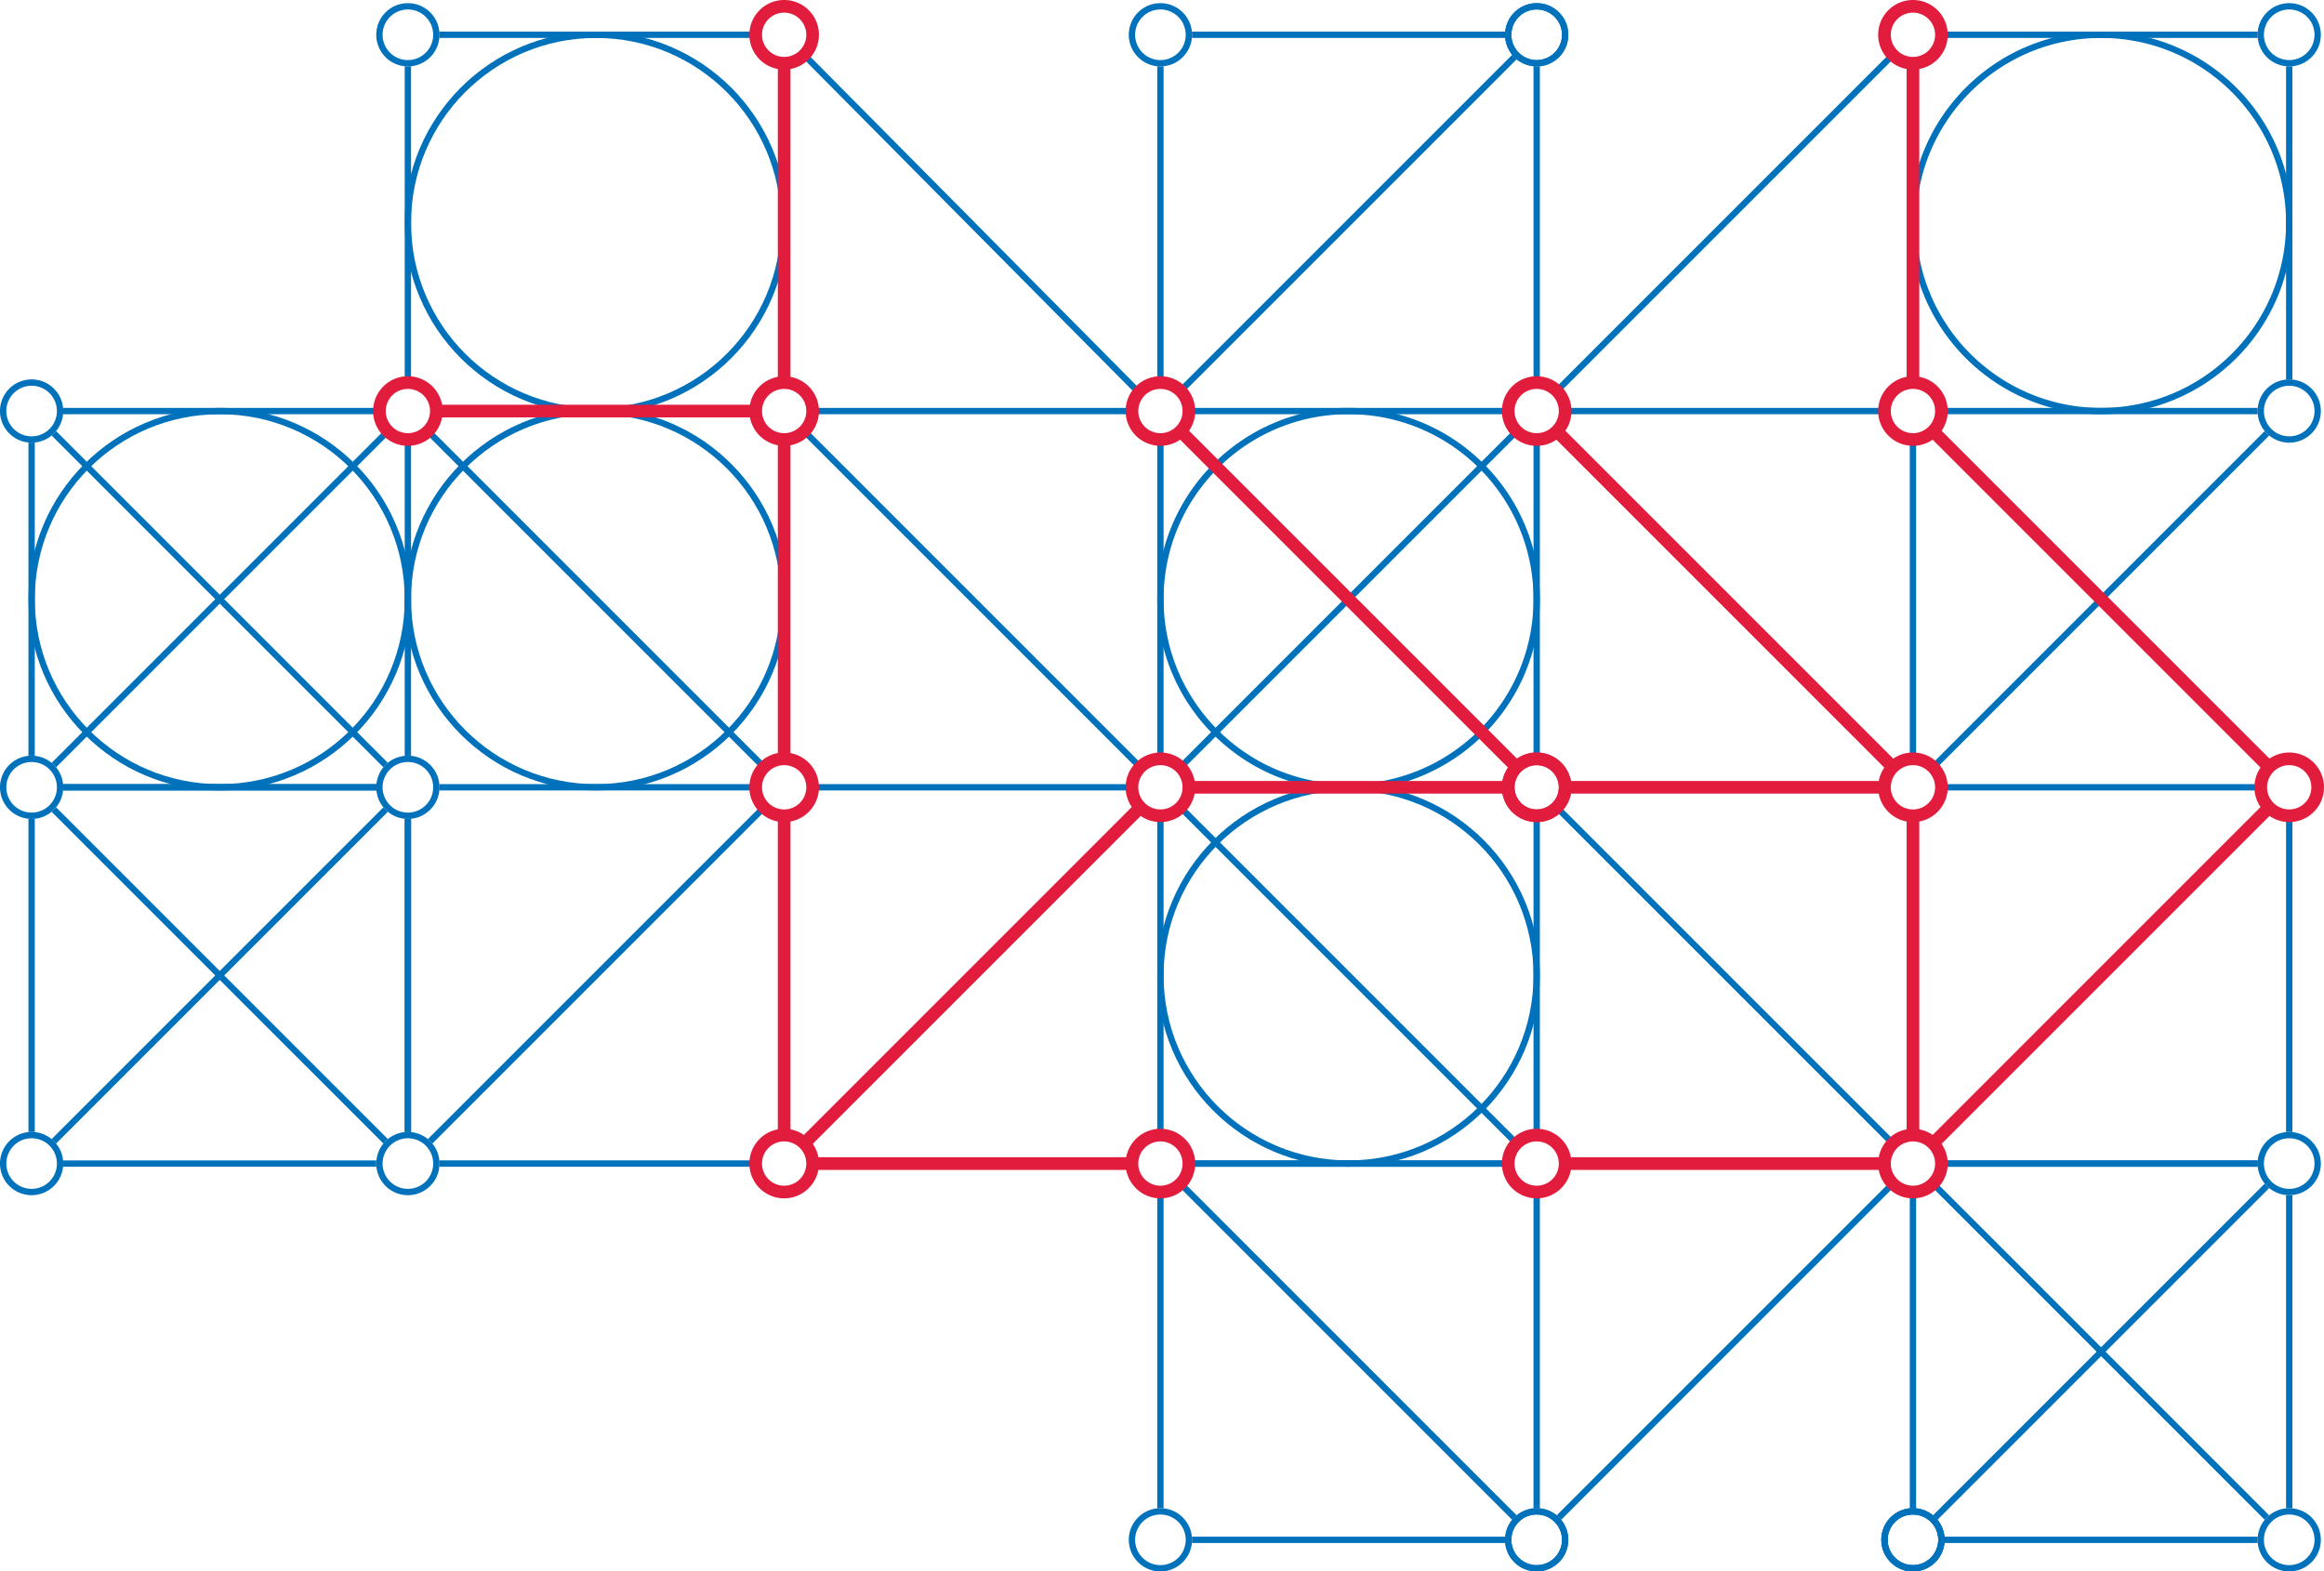 <svg width="735" height="497" xmlns="http://www.w3.org/2000/svg"><g fill="none"><path d="M377 130c0 .338-.017.671-.05 1h99.1a10.12 10.12 0 010-2h-99.1c.033.329.05.662.05 1zM366 20.95v99.1a10.12 10.12 0 012 0v-99.1a10.12 10.12 0 01-2 0zm119 0v99.1a10.12 10.12 0 012 0v-99.1a10.12 10.12 0 01-2 0zM376.95 10a10.119 10.119 0 010 2h99.1a10.12 10.12 0 010-2h-99.1zM139 130c0 .338-.017.671-.05 1h99.1a10.12 10.12 0 010-2h-99.1c.033.329.05.662.05 1zM128 20.95v99.1a10.12 10.12 0 012 0v-99.1a10.12 10.12 0 01-2 0zm119 0v99.1a10.12 10.12 0 012 0v-99.1a10.12 10.12 0 01-2 0zM138.95 10a10.119 10.119 0 010 2h99.1a10.12 10.12 0 010-2h-99.1zm99.1 357h-99.1a10.12 10.12 0 010 2h99.1a10.12 10.12 0 010-2zM247 258.95v99.1a10.12 10.12 0 012 0v-99.1a10.119 10.119 0 01-2 0zm-119.001 0v99.1a10.12 10.12 0 012.001 0v-99.1a10.12 10.12 0 01-2.001 0zM138.95 248a10.119 10.119 0 010 2h99.098a10.12 10.12 0 010-2H138.95zm218.1 0h-99.1l.016.166.008.1.008.136a10.162 10.162 0 010 1.193l-.004.07-.012.169-.015.166h99.098a10.12 10.12 0 010-2zM366 139.95v99.1a10.12 10.12 0 012 0v-99.1a10.119 10.119 0 01-2 0zm-119 0v99.1l.026-.003.119-.01.08-.008.18-.012A10.117 10.117 0 01248 239l.28.003h.01l.132.006a10.101 10.101 0 01.552.038l.026.002v-99.098a10.12 10.12 0 01-2 0zM257.95 129a10.119 10.119 0 010 2h99.1a10.12 10.12 0 010-2h-99.1zm337.1 119h-99.1a10.12 10.12 0 010 2h99.1a10.12 10.12 0 010-2zM604 139.95v99.1a10.12 10.12 0 012 0v-99.1l-.06.006a7.473 7.473 0 01-.215.018l.019-.003-.114.01a10.108 10.108 0 01-.63.019l-.273-.005.105.002h-.054l-.058-.002h-.003l-.16-.005-.187-.01a10.077 10.077 0 01-.312-.024l-.058-.005zm-119 0v99.1a10.12 10.12 0 012 0v-99.1a10.12 10.12 0 01-2 0zM495.95 129a10.119 10.119 0 010 2h99.1l-.005-.059-.001-.008-.01-.1v-.018l.002.018-.01-.108-.006-.095a10.098 10.098 0 01.024-1.57l.005-.06h-99.098zM615 487c0 .338-.017.671-.05 1h99.1a10.12 10.12 0 010-2h-99.1c.033.329.05.662.05 1zm-11-109.05v99.1a10.12 10.12 0 012 0v-99.1a10.12 10.12 0 01-2 0zm119 0v99.1a10.12 10.12 0 012 0v-99.1a10.119 10.119 0 01-2 0zM614.95 367a10.119 10.119 0 010 2h99.1a10.12 10.12 0 010-2h-99.1z" fill="#0071BB"/><path d="M614.95 367a10.12 10.12 0 010 2h99.1a10.12 10.12 0 010-2h-99.1zM604 258.95v99.1a10.12 10.12 0 012 0v-99.1a10.12 10.12 0 01-2 0zm119 0v99.1a10.12 10.12 0 012 0v-99.1a10.119 10.119 0 01-2 0zM615 249c0 .338-.017.671-.05 1h99.1a10.12 10.12 0 010-2h-99.1c.033.328.05.662.05 1zM376.95 367a10.12 10.12 0 010 2h99.1a10.12 10.12 0 010-2h-99.1zM485 258.95v99.1a10.12 10.12 0 012 0v-99.1a10.119 10.119 0 01-2 0zm-119.001 0v99.1a10.12 10.12 0 012.001 0v-99.1a10.12 10.12 0 01-2.001 0zM376.95 248a10.119 10.119 0 010 2h99.098a10.12 10.12 0 010-2H376.95z" fill="#0071BB"/><path d="M377 487c0 .338-.017.671-.05 1h99.1a10.12 10.12 0 010-2h-99.1c.033.329.05.662.05 1zm-11.001-109.05v99.1a10.12 10.12 0 012.001 0v-99.1a10.12 10.12 0 01-2.001 0zm119 0v99.1a10.12 10.12 0 012.002 0v-99.1a10.119 10.119 0 01-2.001 0zM376.952 367a10.119 10.119 0 010 2h99.098a10.12 10.12 0 010-2h-99.098zm-257.902 0h-99.1a10.12 10.12 0 010 2h99.1a10.12 10.12 0 010-2zm9.782-108.003h-.054l-.058-.002h-.003l-.16-.005-.187-.01a10.077 10.077 0 01-.312-.024l-.058-.005v99.098a10.12 10.12 0 012 0v-99.098l-.06.005a7.473 7.473 0 01-.215.018l.019-.003-.114.01a10.108 10.108 0 01-.63.019l-.273-.005.105.002zm-119.833-.046v99.098a10.12 10.12 0 012.001 0v-99.098a10.12 10.12 0 01-2.001 0zm110.027-9.226l-.006-.095a10.098 10.098 0 01.024-1.57l.005-.06H19.951a10.119 10.119 0 010 2h99.098l-.004-.059-.001-.008-.01-.1v-.018l.002.018-.01-.108z" fill="#0071BB"/><path d="M119.05 248h-99.1a10.12 10.12 0 010 2h99.1a10.12 10.12 0 010-2zM128 139.95v99.1a10.12 10.12 0 012 0v-99.1a10.119 10.119 0 01-2 0zm-119 0v99.1a10.12 10.12 0 012 0v-99.1a10.12 10.12 0 01-2 0zM19.95 129a10.119 10.119 0 010 2h99.1a10.12 10.12 0 010-2h-99.1zM615 130c0 .338-.017.671-.05 1h99.1a10.12 10.12 0 010-2h-99.1c.033.329.05.662.05 1zM604 20.95v99.1a10.12 10.12 0 012 0v-99.1a10.12 10.12 0 01-2 0zm119 0v99.1a10.12 10.12 0 012 0v-99.1a10.12 10.12 0 01-2 0zM614.95 10a10.119 10.119 0 010 2h99.1a10.12 10.12 0 010-2h-99.1zM136.742 136.33c-.423.517-.897.99-1.414 1.414l104.929 104.928c.423-.517.896-.991 1.413-1.414L136.742 136.33zm119 0c-.423.517-.897.99-1.414 1.414l104.929 104.928c.423-.517.896-.991 1.413-1.414L255.742 136.33zm222.515-.001L373.328 241.257l.07.058c.072.06.143.12.213.182l-.283-.24a10.054 10.054 0 011.357 1.344l.058.07 104.928-104.928a10.06 10.06 0 01-1.414-1.414zM374.742 255.33c-.423.517-.897.99-1.414 1.414l104.929 104.928c.423-.517.896-.991 1.413-1.414L374.742 255.33zm0 119c-.423.517-.897.99-1.414 1.414l104.929 104.928c.423-.517.896-.991 1.413-1.414L374.742 374.33zm222.515-.001L492.328 479.257a9.96 9.96 0 011.415 1.415l104.928-104.929a10.06 10.06 0 01-1.414-1.414zM493.742 255.33c-.423.517-.897.99-1.414 1.414l104.929 104.928c.423-.517.896-.991 1.413-1.414L493.742 255.33zm119 119c-.423.517-.897.99-1.414 1.414l104.929 104.928c.423-.517.896-.991 1.413-1.414L612.742 374.33z" fill="#0071BB"/><path d="M716.257 374.329L611.328 479.257a9.96 9.96 0 011.415 1.415l104.928-104.929a10.06 10.06 0 01-1.414-1.414zm0-238L611.328 241.257a9.96 9.96 0 011.415 1.415l104.928-104.929a10.06 10.06 0 01-1.414-1.414zm-595 119L16.329 360.257c.517.423.99.897 1.414 1.414L122.67 256.743a10.06 10.06 0 01-1.414-1.414zm119 0L135.329 360.257c.517.423.99.897 1.414 1.414L241.67 256.743a10.06 10.06 0 01-1.414-1.414z" fill="#0071BB"/><path d="M17.742 255.33c-.423.517-.897.99-1.414 1.414l104.929 104.928c.423-.517.896-.991 1.413-1.414L17.742 255.33zm103.515-119.001L16.328 241.257a9.96 9.96 0 011.415 1.415l104.928-104.929a10.06 10.06 0 01-1.414-1.414z" fill="#0071BB"/><path d="M17.742 136.33c-.423.517-.897.99-1.414 1.414l104.929 104.928c.423-.517.896-.991 1.413-1.414L17.742 136.33zM597.257 17.329L492.328 122.257a9.96 9.96 0 011.415 1.415L598.671 18.743a10.06 10.06 0 01-1.414-1.414zm-119 0L373.328 122.257a9.96 9.96 0 011.415 1.415L479.671 18.743a10.06 10.06 0 01-1.414-1.414zm-222.542.034a10.06 10.06 0 01-1.42 1.407l104.552 105.438c.39-.547.832-1.053 1.32-1.51L255.716 17.363z" fill="#0071BB"/><path d="M129 239c5.523 0 10 4.477 10 10s-4.477 10-10 10-10-4.477-10-10 4.477-10 10-10zm0 2a8 8 0 100 16 8 8 0 000-16zm0 117c5.523 0 10 4.477 10 10s-4.477 10-10 10-10-4.477-10-10 4.477-10 10-10zm0 2a8 8 0 100 16 8 8 0 000-16zM10 239c5.523 0 10 4.477 10 10s-4.477 10-10 10-10-4.477-10-10 4.477-10 10-10zm0 2a8 8 0 100 16 8 8 0 000-16zm0 117c5.523 0 10 4.477 10 10s-4.477 10-10 10-10-4.477-10-10 4.477-10 10-10zm0 2a8 8 0 100 16 8 8 0 000-16zm0-240c5.523 0 10 4.477 10 10s-4.477 10-10 10-10-4.477-10-10 4.477-10 10-10zm0 2a8 8 0 100 16 8 8 0 000-16zM129 1c5.523 0 10 4.477 10 10s-4.477 10-10 10-10-4.477-10-10 4.477-10 10-10zm0 2a8 8 0 100 16 8 8 0 000-16zm357-2c5.523 0 10 4.477 10 10s-4.477 10-10 10-10-4.477-10-10 4.477-10 10-10zm0 2a8 8 0 100 16 8 8 0 000-16zM367 1c5.523 0 10 4.477 10 10s-4.477 10-10 10-10-4.477-10-10 4.477-10 10-10zm0 2a8 8 0 100 16 8 8 0 000-16zm119 474c5.523 0 10 4.477 10 10s-4.477 10-10 10-10-4.477-10-10 4.477-10 10-10zm0 2a8 8 0 100 16 8 8 0 000-16zm-119-2c5.523 0 10 4.477 10 10s-4.477 10-10 10-10-4.477-10-10 4.477-10 10-10zm0 2a8 8 0 100 16 8 8 0 000-16zm357-2c5.523 0 10 4.477 10 10s-4.477 10-10 10-10-4.477-10-10 4.477-10 10-10zm0 2a8 8 0 100 16 8 8 0 000-16zm0-121c5.523 0 10 4.477 10 10s-4.477 10-10 10-10-4.477-10-10 4.477-10 10-10zm0 2a8 8 0 100 16 8 8 0 000-16zm0-240c5.523 0 10 4.477 10 10s-4.477 10-10 10-10-4.477-10-10 4.477-10 10-10zm0 2a8 8 0 100 16 8 8 0 000-16zm0-121c5.523 0 10 4.477 10 10s-4.477 10-10 10-10-4.477-10-10 4.477-10 10-10zm0 2a8 8 0 100 16 8 8 0 000-16zM605 477c5.523 0 10 4.477 10 10s-4.477 10-10 10-10-4.477-10-10 4.477-10 10-10zm0 2a8 8 0 100 16 8 8 0 000-16zm59.5-469c33.413 0 60.5 27.087 60.5 60.5S697.913 131 664.5 131 604 103.913 604 70.5 631.087 10 664.5 10zm0 2C632.191 12 606 38.191 606 70.5s26.191 58.5 58.5 58.5S723 102.809 723 70.5 696.809 12 664.5 12zm-238 117c33.413 0 60.5 27.087 60.5 60.5S459.913 250 426.5 250 366 222.913 366 189.5s27.087-60.5 60.5-60.5zm0 2c-32.309 0-58.5 26.191-58.5 58.5s26.191 58.5 58.5 58.5 58.5-26.191 58.5-58.5-26.191-58.5-58.5-58.5z" fill="#0071BB"/><path d="M426.5 248c33.413 0 60.5 27.087 60.5 60.5S459.913 369 426.5 369 366 341.913 366 308.5s27.087-60.5 60.5-60.5zm0 2c-32.309 0-58.5 26.191-58.5 58.5s26.191 58.5 58.5 58.5 58.5-26.191 58.5-58.5-26.191-58.5-58.5-58.5zm-238-121c33.413 0 60.5 27.087 60.5 60.5S221.913 250 188.5 250 128 222.913 128 189.5s27.087-60.5 60.5-60.5zm0 2c-32.309 0-58.5 26.191-58.5 58.5s26.191 58.5 58.5 58.5 58.5-26.191 58.5-58.5-26.191-58.5-58.5-58.5z" fill="#0071BB"/><path d="M69.5 129c33.413 0 60.5 27.087 60.5 60.5S102.913 250 69.5 250 9 222.913 9 189.5 36.087 129 69.5 129zm0 2C37.191 131 11 157.191 11 189.5S37.191 248 69.5 248s58.5-26.191 58.5-58.5S101.809 131 69.5 131zm119-121c33.413 0 60.5 27.087 60.5 60.5S221.913 131 188.5 131 128 103.913 128 70.5 155.087 10 188.5 10zm0 2C156.191 12 130 38.191 130 70.5s26.191 58.5 58.5 58.5S247 102.809 247 70.5 220.809 12 188.5 12z" fill="#0071BB"/><path d="M358.656 254.514l-105.14 105.143a10.054 10.054 0 012.827 2.828l105.143-105.141a10.054 10.054 0 01-2.83-2.83zM376.8 247a10.046 10.046 0 010 4h99.4a10.046 10.046 0 010-4h-99.4zm119 0a10.046 10.046 0 010 4h99.4a10.046 10.046 0 010-4h-99.4zM375.342 135.516a10.054 10.054 0 01-2.828 2.827l105.142 105.144a10.055 10.055 0 012.829-2.83l-105.143-105.14zm119 0a10.054 10.054 0 01-2.828 2.827l105.142 105.144a10.055 10.055 0 012.829-2.83l-105.143-105.14zm119 0a10.054 10.054 0 01-2.828 2.827l105.142 105.144a10.054 10.054 0 012.829-2.83l-105.143-105.14zm102.314 118.998L610.514 359.657a10.054 10.054 0 012.83 2.829l105.142-105.142a10.054 10.054 0 01-2.83-2.83zM603 258.8v99.4a10.046 10.046 0 014 0v-99.4a10.046 10.046 0 01-4 0zM495.8 366a10.046 10.046 0 010 4h99.4a10.046 10.046 0 010-4h-99.4zm-238 0a10.046 10.046 0 010 4h99.4a10.046 10.046 0 010-4h-99.4zM246 258.8v99.4a10.046 10.046 0 014 0v-99.4a10.046 10.046 0 01-4 0zm0-119v99.4a10.046 10.046 0 014 0v-99.4a10.046 10.046 0 01-4 0zm0-119v99.4a10.046 10.046 0 014 0V20.8a10.046 10.046 0 01-4 0zM139 130c0 .685-.069 1.354-.2 2h99.4a10.046 10.046 0 010-4h-99.4c.131.646.2 1.315.2 2zM603 20.8v99.4a10.046 10.046 0 014 0V20.8a10.046 10.046 0 01-4 0z" fill="#E21C3D"/><path d="M605 0c6.075 0 11 4.925 11 11s-4.925 11-11 11-11-4.925-11-11 4.925-11 11-11zm0 4a7 7 0 100 14 7 7 0 000-14zm0 115c6.075 0 11 4.925 11 11s-4.925 11-11 11-11-4.925-11-11 4.925-11 11-11zm0 4a7 7 0 100 14 7 7 0 000-14zm0 115c6.075 0 11 4.925 11 11s-4.925 11-11 11-11-4.925-11-11 4.925-11 11-11zm0 4a7 7 0 100 14 7 7 0 000-14zm119-4c6.075 0 11 4.925 11 11s-4.925 11-11 11-11-4.925-11-11 4.925-11 11-11zm0 4a7 7 0 100 14 7 7 0 000-14zm-476-4c6.075 0 11 4.925 11 11s-4.925 11-11 11-11-4.925-11-11 4.925-11 11-11zm0 4a7 7 0 100 14 7 7 0 000-14zm0 115c6.075 0 11 4.925 11 11s-4.925 11-11 11-11-4.925-11-11 4.925-11 11-11zm0 4a7 7 0 100 14 7 7 0 000-14zm119-123c6.075 0 11 4.925 11 11s-4.925 11-11 11-11-4.925-11-11 4.925-11 11-11zm0 4a7 7 0 100 14 7 7 0 000-14zm0 115c6.075 0 11 4.925 11 11s-4.925 11-11 11-11-4.925-11-11 4.925-11 11-11zm0 4a7 7 0 100 14 7 7 0 000-14zm238-4c6.075 0 11 4.925 11 11s-4.925 11-11 11-11-4.925-11-11 4.925-11 11-11zm0 4a7 7 0 100 14 7 7 0 000-14zm-119-4c6.075 0 11 4.925 11 11s-4.925 11-11 11-11-4.925-11-11 4.925-11 11-11zm0 4a7 7 0 100 14 7 7 0 000-14zm0-123c6.075 0 11 4.925 11 11s-4.925 11-11 11-11-4.925-11-11 4.925-11 11-11zm0 4a7 7 0 100 14 7 7 0 000-14zM248 119c6.075 0 11 4.925 11 11s-4.925 11-11 11-11-4.925-11-11 4.925-11 11-11zm0 4a7 7 0 100 14 7 7 0 000-14zm119-4c6.075 0 11 4.925 11 11s-4.925 11-11 11-11-4.925-11-11 4.925-11 11-11zm0 4a7 7 0 100 14 7 7 0 000-14zm119-4c6.075 0 11 4.925 11 11s-4.925 11-11 11-11-4.925-11-11 4.925-11 11-11zm0 4a7 7 0 100 14 7 7 0 000-14zm-357-4c6.075 0 11 4.925 11 11s-4.925 11-11 11-11-4.925-11-11 4.925-11 11-11zm0 4a7 7 0 100 14 7 7 0 000-14zM248 0c6.075 0 11 4.925 11 11s-4.925 11-11 11-11-4.925-11-11 4.925-11 11-11zm0 4a7 7 0 100 14 7 7 0 000-14z" fill="#E21C3D"/><path d="M605 477c5.523 0 10 4.477 10 10s-4.477 10-10 10-10-4.477-10-10 4.477-10 10-10zm0 2a8 8 0 100 16 8 8 0 000-16zm-119-2c5.523 0 10 4.477 10 10s-4.477 10-10 10-10-4.477-10-10 4.477-10 10-10zm0 2a8 8 0 100 16 8 8 0 000-16zm0-478c5.523 0 10 4.477 10 10s-4.477 10-10 10-10-4.477-10-10 4.477-10 10-10zm0 2a8 8 0 100 16 8 8 0 000-16z" fill="#0071BB"/><path d="M486 238c6.075 0 11 4.925 11 11s-4.925 11-11 11-11-4.925-11-11 4.925-11 11-11zm0 4a7 7 0 100 14 7 7 0 000-14z" fill="#E21C3D"/><path d="M605 477c5.523 0 10 4.477 10 10s-4.477 10-10 10-10-4.477-10-10 4.477-10 10-10zm0 2a8 8 0 100 16 8 8 0 000-16z" fill="#0071BB"/></g></svg>